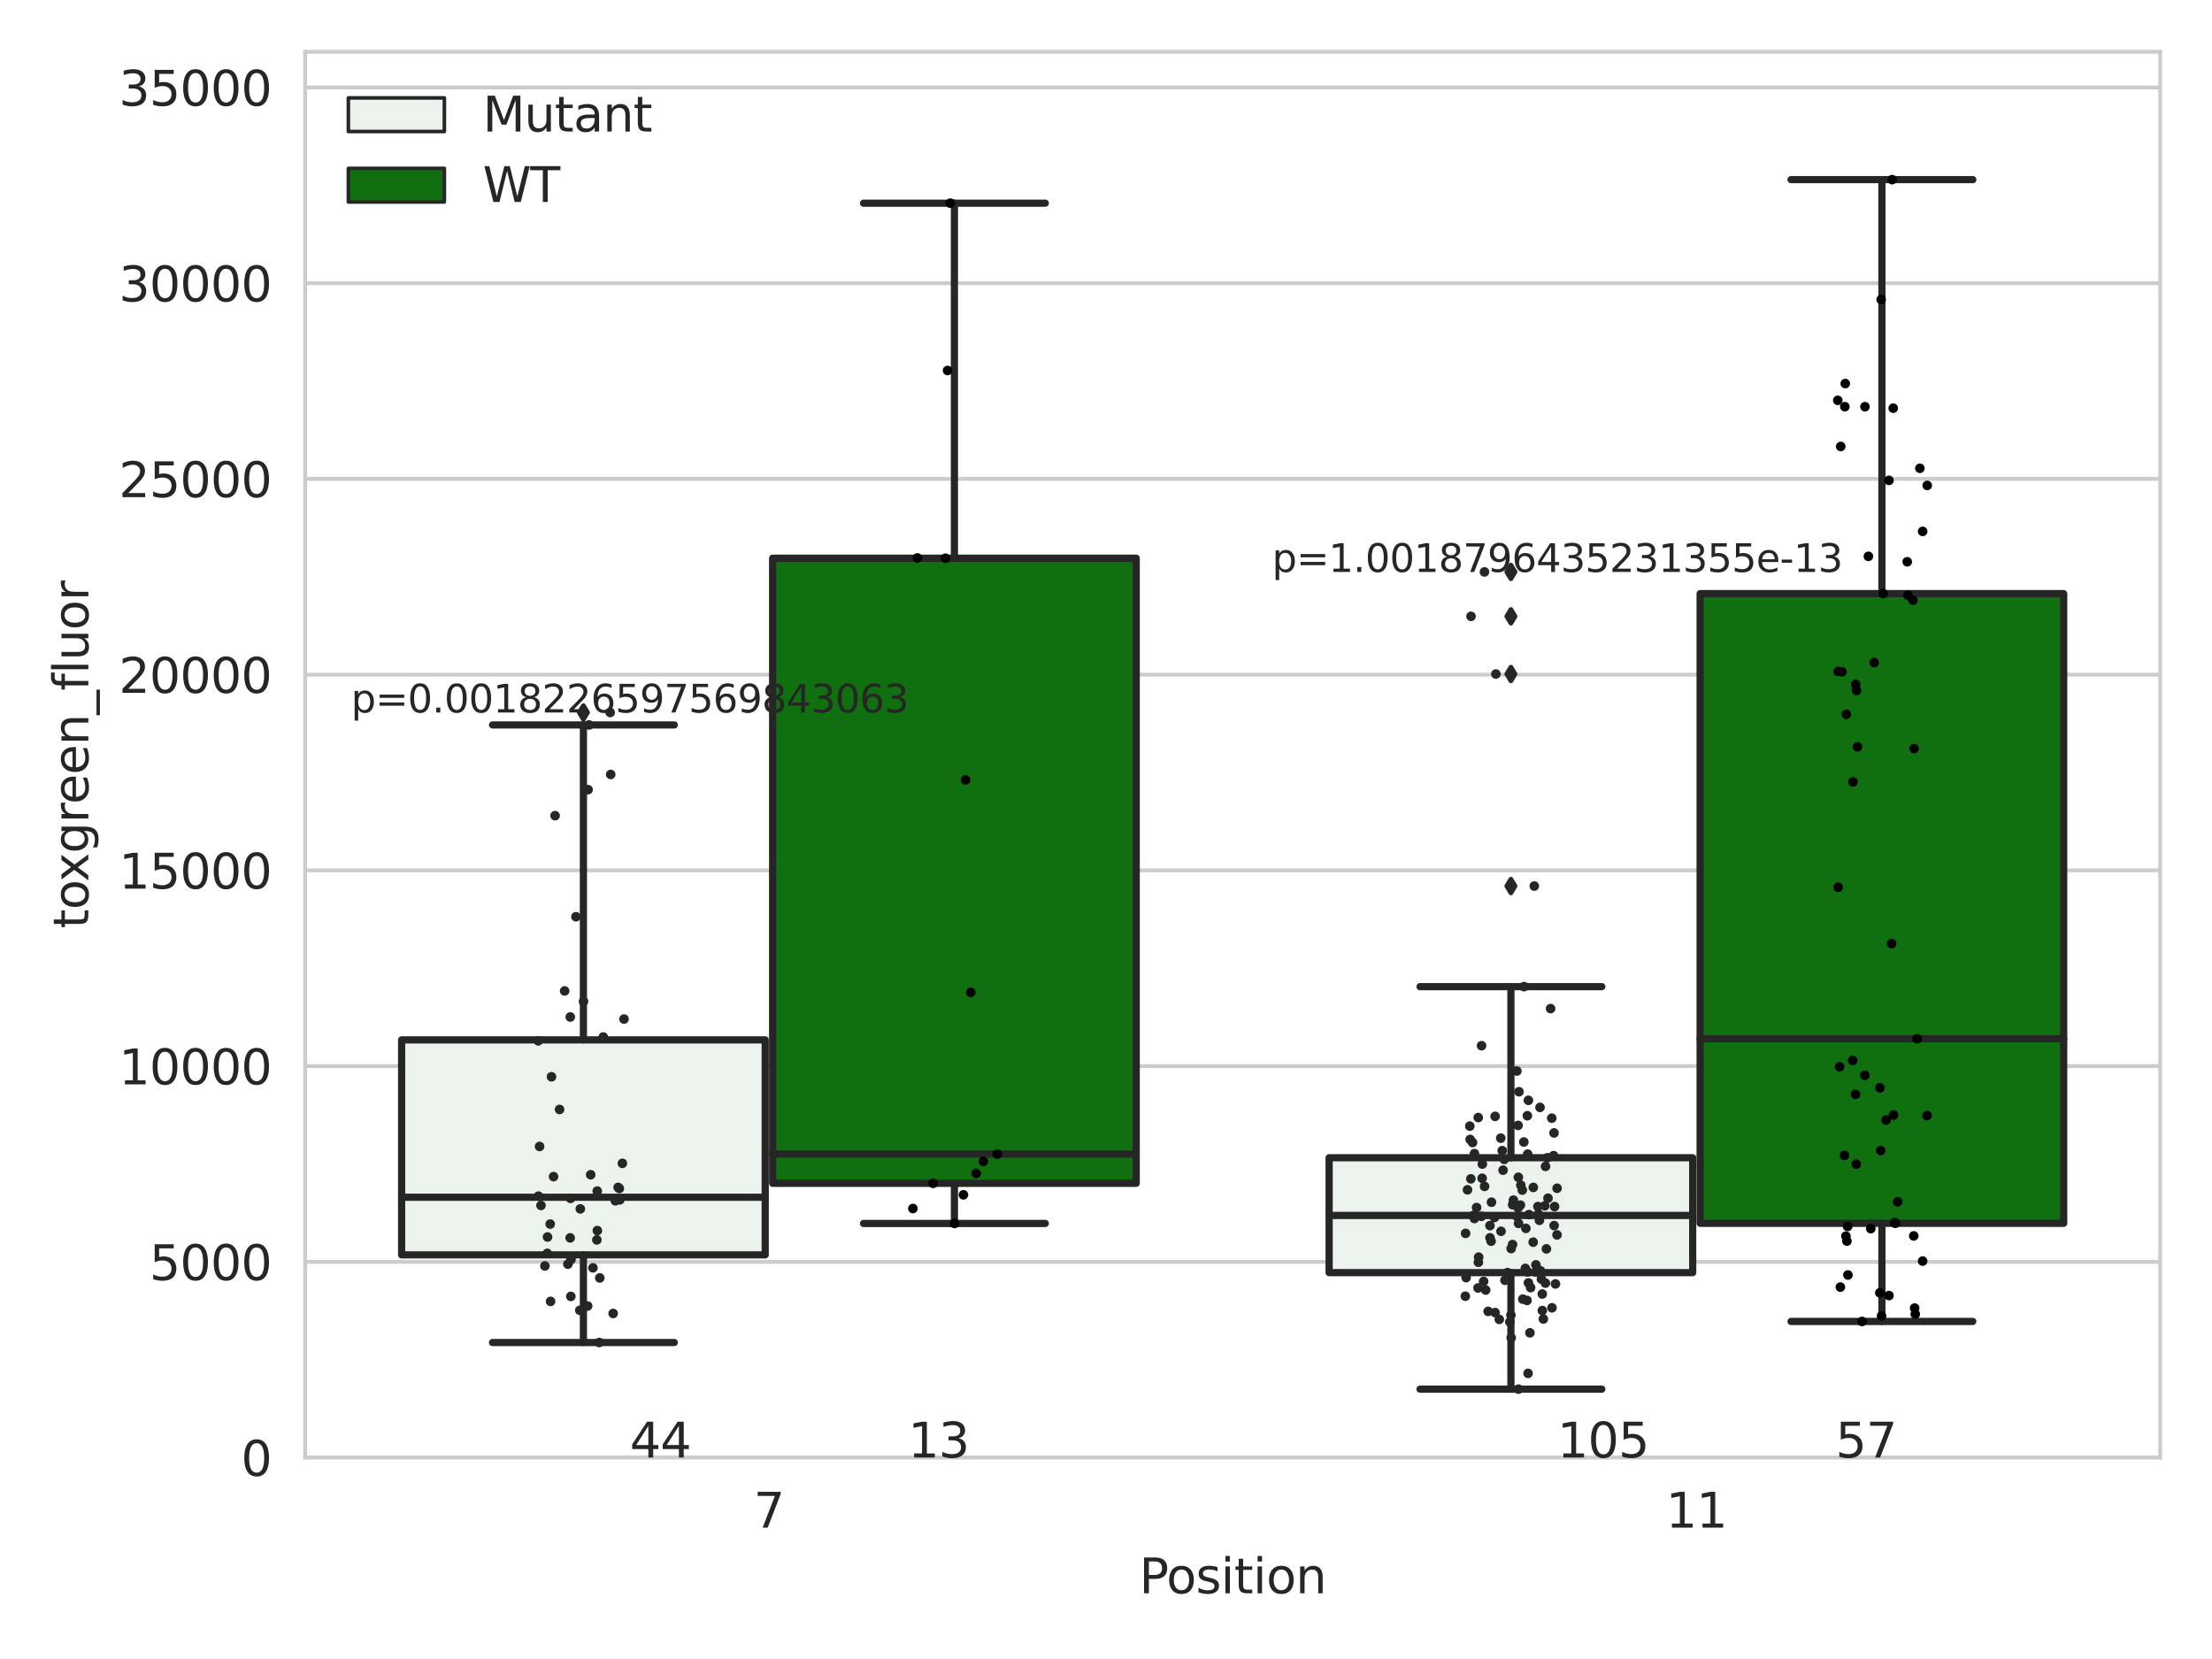 <?xml version="1.0" encoding="utf-8" standalone="no"?>
<!DOCTYPE svg PUBLIC "-//W3C//DTD SVG 1.1//EN"
  "http://www.w3.org/Graphics/SVG/1.1/DTD/svg11.dtd">
<svg xmlns:xlink="http://www.w3.org/1999/xlink" width="460.8pt" height="345.6pt" viewBox="0 0 460.8 345.6" xmlns="http://www.w3.org/2000/svg" version="1.1">
 <defs>
  <style type="text/css">*{stroke-linejoin: round; stroke-linecap: butt}</style>
 </defs>
 <g id="figure_1">
  <g id="patch_1">
   <path d="M 0 345.6 
L 460.8 345.6 
L 460.8 0 
L 0 0 
z
" style="fill: #ffffff"/>
  </g>
  <g id="axes_1">
   <g id="patch_2">
    <path d="M 63.571 303.64 
L 450 303.64 
L 450 10.8 
L 63.571 10.8 
z
" style="fill: #ffffff"/>
   </g>
   <g id="matplotlib.axis_1">
    <g id="xtick_1">
     <g id="text_1">
      <!-- 7 -->
      <g style="fill: #262626" transform="translate(156.997 318.238)scale(0.1 -0.1)">
       <defs>
        <path id="DejaVuSans-37" d="M 525 4666 
L 3525 4666 
L 3525 4397 
L 1831 0 
L 1172 0 
L 2766 4134 
L 525 4134 
L 525 4666 
z
" transform="scale(0.016)"/>
       </defs>
       <use xlink:href="#DejaVuSans-37"/>
      </g>
     </g>
    </g>
    <g id="xtick_2">
     <g id="text_2">
      <!-- 11 -->
      <g style="fill: #262626" transform="translate(347.03 318.238)scale(0.1 -0.1)">
       <defs>
        <path id="DejaVuSans-31" d="M 794 531 
L 1825 531 
L 1825 4091 
L 703 3866 
L 703 4441 
L 1819 4666 
L 2450 4666 
L 2450 531 
L 3481 531 
L 3481 0 
L 794 0 
L 794 531 
z
" transform="scale(0.016)"/>
       </defs>
       <use xlink:href="#DejaVuSans-31"/>
       <use xlink:href="#DejaVuSans-31" x="63.623"/>
      </g>
     </g>
    </g>
    <g id="text_3">
     <!-- Position -->
     <g style="fill: #262626" transform="translate(237.322 331.917)scale(0.1 -0.1)">
      <defs>
       <path id="DejaVuSans-50" d="M 1259 4147 
L 1259 2394 
L 2053 2394 
Q 2494 2394 2734 2622 
Q 2975 2850 2975 3272 
Q 2975 3691 2734 3919 
Q 2494 4147 2053 4147 
L 1259 4147 
z
M 628 4666 
L 2053 4666 
Q 2838 4666 3239 4311 
Q 3641 3956 3641 3272 
Q 3641 2581 3239 2228 
Q 2838 1875 2053 1875 
L 1259 1875 
L 1259 0 
L 628 0 
L 628 4666 
z
" transform="scale(0.016)"/>
       <path id="DejaVuSans-6f" d="M 1959 3097 
Q 1497 3097 1228 2736 
Q 959 2375 959 1747 
Q 959 1119 1226 758 
Q 1494 397 1959 397 
Q 2419 397 2687 759 
Q 2956 1122 2956 1747 
Q 2956 2369 2687 2733 
Q 2419 3097 1959 3097 
z
M 1959 3584 
Q 2709 3584 3137 3096 
Q 3566 2609 3566 1747 
Q 3566 888 3137 398 
Q 2709 -91 1959 -91 
Q 1206 -91 779 398 
Q 353 888 353 1747 
Q 353 2609 779 3096 
Q 1206 3584 1959 3584 
z
" transform="scale(0.016)"/>
       <path id="DejaVuSans-73" d="M 2834 3397 
L 2834 2853 
Q 2591 2978 2328 3040 
Q 2066 3103 1784 3103 
Q 1356 3103 1142 2972 
Q 928 2841 928 2578 
Q 928 2378 1081 2264 
Q 1234 2150 1697 2047 
L 1894 2003 
Q 2506 1872 2764 1633 
Q 3022 1394 3022 966 
Q 3022 478 2636 193 
Q 2250 -91 1575 -91 
Q 1294 -91 989 -36 
Q 684 19 347 128 
L 347 722 
Q 666 556 975 473 
Q 1284 391 1588 391 
Q 1994 391 2212 530 
Q 2431 669 2431 922 
Q 2431 1156 2273 1281 
Q 2116 1406 1581 1522 
L 1381 1569 
Q 847 1681 609 1914 
Q 372 2147 372 2553 
Q 372 3047 722 3315 
Q 1072 3584 1716 3584 
Q 2034 3584 2315 3537 
Q 2597 3491 2834 3397 
z
" transform="scale(0.016)"/>
       <path id="DejaVuSans-69" d="M 603 3500 
L 1178 3500 
L 1178 0 
L 603 0 
L 603 3500 
z
M 603 4863 
L 1178 4863 
L 1178 4134 
L 603 4134 
L 603 4863 
z
" transform="scale(0.016)"/>
       <path id="DejaVuSans-74" d="M 1172 4494 
L 1172 3500 
L 2356 3500 
L 2356 3053 
L 1172 3053 
L 1172 1153 
Q 1172 725 1289 603 
Q 1406 481 1766 481 
L 2356 481 
L 2356 0 
L 1766 0 
Q 1100 0 847 248 
Q 594 497 594 1153 
L 594 3053 
L 172 3053 
L 172 3500 
L 594 3500 
L 594 4494 
L 1172 4494 
z
" transform="scale(0.016)"/>
       <path id="DejaVuSans-6e" d="M 3513 2113 
L 3513 0 
L 2938 0 
L 2938 2094 
Q 2938 2591 2744 2837 
Q 2550 3084 2163 3084 
Q 1697 3084 1428 2787 
Q 1159 2491 1159 1978 
L 1159 0 
L 581 0 
L 581 3500 
L 1159 3500 
L 1159 2956 
Q 1366 3272 1645 3428 
Q 1925 3584 2291 3584 
Q 2894 3584 3203 3211 
Q 3513 2838 3513 2113 
z
" transform="scale(0.016)"/>
      </defs>
      <use xlink:href="#DejaVuSans-50"/>
      <use xlink:href="#DejaVuSans-6f" x="56.678"/>
      <use xlink:href="#DejaVuSans-73" x="117.859"/>
      <use xlink:href="#DejaVuSans-69" x="169.959"/>
      <use xlink:href="#DejaVuSans-74" x="197.742"/>
      <use xlink:href="#DejaVuSans-69" x="236.951"/>
      <use xlink:href="#DejaVuSans-6f" x="264.734"/>
      <use xlink:href="#DejaVuSans-6e" x="325.916"/>
     </g>
    </g>
   </g>
   <g id="matplotlib.axis_2">
    <g id="ytick_1">
     <g id="line2d_1">
      <path d="M 63.571 303.64 
L 450 303.64 
" clip-path="url(#pd7f38bf90e)" style="fill: none; stroke: #cccccc; stroke-width: 0.8; stroke-linecap: round"/>
     </g>
     <g id="text_4">
      <!-- 0 -->
      <g style="fill: #262626" transform="translate(50.209 307.439)scale(0.1 -0.1)">
       <defs>
        <path id="DejaVuSans-30" d="M 2034 4250 
Q 1547 4250 1301 3770 
Q 1056 3291 1056 2328 
Q 1056 1369 1301 889 
Q 1547 409 2034 409 
Q 2525 409 2770 889 
Q 3016 1369 3016 2328 
Q 3016 3291 2770 3770 
Q 2525 4250 2034 4250 
z
M 2034 4750 
Q 2819 4750 3233 4129 
Q 3647 3509 3647 2328 
Q 3647 1150 3233 529 
Q 2819 -91 2034 -91 
Q 1250 -91 836 529 
Q 422 1150 422 2328 
Q 422 3509 836 4129 
Q 1250 4750 2034 4750 
z
" transform="scale(0.016)"/>
       </defs>
       <use xlink:href="#DejaVuSans-30"/>
      </g>
     </g>
    </g>
    <g id="ytick_2">
     <g id="line2d_2">
      <path d="M 63.571 262.865 
L 450 262.865 
" clip-path="url(#pd7f38bf90e)" style="fill: none; stroke: #cccccc; stroke-width: 0.8; stroke-linecap: round"/>
     </g>
     <g id="text_5">
      <!-- 5000 -->
      <g style="fill: #262626" transform="translate(31.121 266.664)scale(0.1 -0.1)">
       <defs>
        <path id="DejaVuSans-35" d="M 691 4666 
L 3169 4666 
L 3169 4134 
L 1269 4134 
L 1269 2991 
Q 1406 3038 1543 3061 
Q 1681 3084 1819 3084 
Q 2600 3084 3056 2656 
Q 3513 2228 3513 1497 
Q 3513 744 3044 326 
Q 2575 -91 1722 -91 
Q 1428 -91 1123 -41 
Q 819 9 494 109 
L 494 744 
Q 775 591 1075 516 
Q 1375 441 1709 441 
Q 2250 441 2565 725 
Q 2881 1009 2881 1497 
Q 2881 1984 2565 2268 
Q 2250 2553 1709 2553 
Q 1456 2553 1204 2497 
Q 953 2441 691 2322 
L 691 4666 
z
" transform="scale(0.016)"/>
       </defs>
       <use xlink:href="#DejaVuSans-35"/>
       <use xlink:href="#DejaVuSans-30" x="63.623"/>
       <use xlink:href="#DejaVuSans-30" x="127.246"/>
       <use xlink:href="#DejaVuSans-30" x="190.869"/>
      </g>
     </g>
    </g>
    <g id="ytick_3">
     <g id="line2d_3">
      <path d="M 63.571 222.09 
L 450 222.09 
" clip-path="url(#pd7f38bf90e)" style="fill: none; stroke: #cccccc; stroke-width: 0.8; stroke-linecap: round"/>
     </g>
     <g id="text_6">
      <!-- 10000 -->
      <g style="fill: #262626" transform="translate(24.759 225.889)scale(0.1 -0.1)">
       <use xlink:href="#DejaVuSans-31"/>
       <use xlink:href="#DejaVuSans-30" x="63.623"/>
       <use xlink:href="#DejaVuSans-30" x="127.246"/>
       <use xlink:href="#DejaVuSans-30" x="190.869"/>
       <use xlink:href="#DejaVuSans-30" x="254.492"/>
      </g>
     </g>
    </g>
    <g id="ytick_4">
     <g id="line2d_4">
      <path d="M 63.571 181.315 
L 450 181.315 
" clip-path="url(#pd7f38bf90e)" style="fill: none; stroke: #cccccc; stroke-width: 0.8; stroke-linecap: round"/>
     </g>
     <g id="text_7">
      <!-- 15000 -->
      <g style="fill: #262626" transform="translate(24.759 185.114)scale(0.1 -0.1)">
       <use xlink:href="#DejaVuSans-31"/>
       <use xlink:href="#DejaVuSans-35" x="63.623"/>
       <use xlink:href="#DejaVuSans-30" x="127.246"/>
       <use xlink:href="#DejaVuSans-30" x="190.869"/>
       <use xlink:href="#DejaVuSans-30" x="254.492"/>
      </g>
     </g>
    </g>
    <g id="ytick_5">
     <g id="line2d_5">
      <path d="M 63.571 140.539 
L 450 140.539 
" clip-path="url(#pd7f38bf90e)" style="fill: none; stroke: #cccccc; stroke-width: 0.8; stroke-linecap: round"/>
     </g>
     <g id="text_8">
      <!-- 20000 -->
      <g style="fill: #262626" transform="translate(24.759 144.339)scale(0.1 -0.1)">
       <defs>
        <path id="DejaVuSans-32" d="M 1228 531 
L 3431 531 
L 3431 0 
L 469 0 
L 469 531 
Q 828 903 1448 1529 
Q 2069 2156 2228 2338 
Q 2531 2678 2651 2914 
Q 2772 3150 2772 3378 
Q 2772 3750 2511 3984 
Q 2250 4219 1831 4219 
Q 1534 4219 1204 4116 
Q 875 4013 500 3803 
L 500 4441 
Q 881 4594 1212 4672 
Q 1544 4750 1819 4750 
Q 2544 4750 2975 4387 
Q 3406 4025 3406 3419 
Q 3406 3131 3298 2873 
Q 3191 2616 2906 2266 
Q 2828 2175 2409 1742 
Q 1991 1309 1228 531 
z
" transform="scale(0.016)"/>
       </defs>
       <use xlink:href="#DejaVuSans-32"/>
       <use xlink:href="#DejaVuSans-30" x="63.623"/>
       <use xlink:href="#DejaVuSans-30" x="127.246"/>
       <use xlink:href="#DejaVuSans-30" x="190.869"/>
       <use xlink:href="#DejaVuSans-30" x="254.492"/>
      </g>
     </g>
    </g>
    <g id="ytick_6">
     <g id="line2d_6">
      <path d="M 63.571 99.764 
L 450 99.764 
" clip-path="url(#pd7f38bf90e)" style="fill: none; stroke: #cccccc; stroke-width: 0.8; stroke-linecap: round"/>
     </g>
     <g id="text_9">
      <!-- 25000 -->
      <g style="fill: #262626" transform="translate(24.759 103.564)scale(0.1 -0.1)">
       <use xlink:href="#DejaVuSans-32"/>
       <use xlink:href="#DejaVuSans-35" x="63.623"/>
       <use xlink:href="#DejaVuSans-30" x="127.246"/>
       <use xlink:href="#DejaVuSans-30" x="190.869"/>
       <use xlink:href="#DejaVuSans-30" x="254.492"/>
      </g>
     </g>
    </g>
    <g id="ytick_7">
     <g id="line2d_7">
      <path d="M 63.571 58.989 
L 450 58.989 
" clip-path="url(#pd7f38bf90e)" style="fill: none; stroke: #cccccc; stroke-width: 0.8; stroke-linecap: round"/>
     </g>
     <g id="text_10">
      <!-- 30000 -->
      <g style="fill: #262626" transform="translate(24.759 62.788)scale(0.1 -0.1)">
       <defs>
        <path id="DejaVuSans-33" d="M 2597 2516 
Q 3050 2419 3304 2112 
Q 3559 1806 3559 1356 
Q 3559 666 3084 287 
Q 2609 -91 1734 -91 
Q 1441 -91 1130 -33 
Q 819 25 488 141 
L 488 750 
Q 750 597 1062 519 
Q 1375 441 1716 441 
Q 2309 441 2620 675 
Q 2931 909 2931 1356 
Q 2931 1769 2642 2001 
Q 2353 2234 1838 2234 
L 1294 2234 
L 1294 2753 
L 1863 2753 
Q 2328 2753 2575 2939 
Q 2822 3125 2822 3475 
Q 2822 3834 2567 4026 
Q 2313 4219 1838 4219 
Q 1578 4219 1281 4162 
Q 984 4106 628 3988 
L 628 4550 
Q 988 4650 1302 4700 
Q 1616 4750 1894 4750 
Q 2613 4750 3031 4423 
Q 3450 4097 3450 3541 
Q 3450 3153 3228 2886 
Q 3006 2619 2597 2516 
z
" transform="scale(0.016)"/>
       </defs>
       <use xlink:href="#DejaVuSans-33"/>
       <use xlink:href="#DejaVuSans-30" x="63.623"/>
       <use xlink:href="#DejaVuSans-30" x="127.246"/>
       <use xlink:href="#DejaVuSans-30" x="190.869"/>
       <use xlink:href="#DejaVuSans-30" x="254.492"/>
      </g>
     </g>
    </g>
    <g id="ytick_8">
     <g id="line2d_8">
      <path d="M 63.571 18.214 
L 450 18.214 
" clip-path="url(#pd7f38bf90e)" style="fill: none; stroke: #cccccc; stroke-width: 0.8; stroke-linecap: round"/>
     </g>
     <g id="text_11">
      <!-- 35000 -->
      <g style="fill: #262626" transform="translate(24.759 22.013)scale(0.1 -0.1)">
       <use xlink:href="#DejaVuSans-33"/>
       <use xlink:href="#DejaVuSans-35" x="63.623"/>
       <use xlink:href="#DejaVuSans-30" x="127.246"/>
       <use xlink:href="#DejaVuSans-30" x="190.869"/>
       <use xlink:href="#DejaVuSans-30" x="254.492"/>
      </g>
     </g>
    </g>
    <g id="text_12">
     <!-- toxgreen_fluor -->
     <g style="fill: #262626" transform="translate(18.401 193.415)rotate(-90)scale(0.1 -0.1)">
      <defs>
       <path id="DejaVuSans-78" d="M 3513 3500 
L 2247 1797 
L 3578 0 
L 2900 0 
L 1881 1375 
L 863 0 
L 184 0 
L 1544 1831 
L 300 3500 
L 978 3500 
L 1906 2253 
L 2834 3500 
L 3513 3500 
z
" transform="scale(0.016)"/>
       <path id="DejaVuSans-67" d="M 2906 1791 
Q 2906 2416 2648 2759 
Q 2391 3103 1925 3103 
Q 1463 3103 1205 2759 
Q 947 2416 947 1791 
Q 947 1169 1205 825 
Q 1463 481 1925 481 
Q 2391 481 2648 825 
Q 2906 1169 2906 1791 
z
M 3481 434 
Q 3481 -459 3084 -895 
Q 2688 -1331 1869 -1331 
Q 1566 -1331 1297 -1286 
Q 1028 -1241 775 -1147 
L 775 -588 
Q 1028 -725 1275 -790 
Q 1522 -856 1778 -856 
Q 2344 -856 2625 -561 
Q 2906 -266 2906 331 
L 2906 616 
Q 2728 306 2450 153 
Q 2172 0 1784 0 
Q 1141 0 747 490 
Q 353 981 353 1791 
Q 353 2603 747 3093 
Q 1141 3584 1784 3584 
Q 2172 3584 2450 3431 
Q 2728 3278 2906 2969 
L 2906 3500 
L 3481 3500 
L 3481 434 
z
" transform="scale(0.016)"/>
       <path id="DejaVuSans-72" d="M 2631 2963 
Q 2534 3019 2420 3045 
Q 2306 3072 2169 3072 
Q 1681 3072 1420 2755 
Q 1159 2438 1159 1844 
L 1159 0 
L 581 0 
L 581 3500 
L 1159 3500 
L 1159 2956 
Q 1341 3275 1631 3429 
Q 1922 3584 2338 3584 
Q 2397 3584 2469 3576 
Q 2541 3569 2628 3553 
L 2631 2963 
z
" transform="scale(0.016)"/>
       <path id="DejaVuSans-65" d="M 3597 1894 
L 3597 1613 
L 953 1613 
Q 991 1019 1311 708 
Q 1631 397 2203 397 
Q 2534 397 2845 478 
Q 3156 559 3463 722 
L 3463 178 
Q 3153 47 2828 -22 
Q 2503 -91 2169 -91 
Q 1331 -91 842 396 
Q 353 884 353 1716 
Q 353 2575 817 3079 
Q 1281 3584 2069 3584 
Q 2775 3584 3186 3129 
Q 3597 2675 3597 1894 
z
M 3022 2063 
Q 3016 2534 2758 2815 
Q 2500 3097 2075 3097 
Q 1594 3097 1305 2825 
Q 1016 2553 972 2059 
L 3022 2063 
z
" transform="scale(0.016)"/>
       <path id="DejaVuSans-5f" d="M 3263 -1063 
L 3263 -1509 
L -63 -1509 
L -63 -1063 
L 3263 -1063 
z
" transform="scale(0.016)"/>
       <path id="DejaVuSans-66" d="M 2375 4863 
L 2375 4384 
L 1825 4384 
Q 1516 4384 1395 4259 
Q 1275 4134 1275 3809 
L 1275 3500 
L 2222 3500 
L 2222 3053 
L 1275 3053 
L 1275 0 
L 697 0 
L 697 3053 
L 147 3053 
L 147 3500 
L 697 3500 
L 697 3744 
Q 697 4328 969 4595 
Q 1241 4863 1831 4863 
L 2375 4863 
z
" transform="scale(0.016)"/>
       <path id="DejaVuSans-6c" d="M 603 4863 
L 1178 4863 
L 1178 0 
L 603 0 
L 603 4863 
z
" transform="scale(0.016)"/>
       <path id="DejaVuSans-75" d="M 544 1381 
L 544 3500 
L 1119 3500 
L 1119 1403 
Q 1119 906 1312 657 
Q 1506 409 1894 409 
Q 2359 409 2629 706 
Q 2900 1003 2900 1516 
L 2900 3500 
L 3475 3500 
L 3475 0 
L 2900 0 
L 2900 538 
Q 2691 219 2414 64 
Q 2138 -91 1772 -91 
Q 1169 -91 856 284 
Q 544 659 544 1381 
z
M 1991 3584 
L 1991 3584 
z
" transform="scale(0.016)"/>
      </defs>
      <use xlink:href="#DejaVuSans-74"/>
      <use xlink:href="#DejaVuSans-6f" x="39.209"/>
      <use xlink:href="#DejaVuSans-78" x="97.266"/>
      <use xlink:href="#DejaVuSans-67" x="156.445"/>
      <use xlink:href="#DejaVuSans-72" x="219.922"/>
      <use xlink:href="#DejaVuSans-65" x="258.785"/>
      <use xlink:href="#DejaVuSans-65" x="320.309"/>
      <use xlink:href="#DejaVuSans-6e" x="381.832"/>
      <use xlink:href="#DejaVuSans-5f" x="445.211"/>
      <use xlink:href="#DejaVuSans-66" x="495.211"/>
      <use xlink:href="#DejaVuSans-6c" x="530.416"/>
      <use xlink:href="#DejaVuSans-75" x="558.199"/>
      <use xlink:href="#DejaVuSans-6f" x="621.578"/>
      <use xlink:href="#DejaVuSans-72" x="682.76"/>
     </g>
    </g>
   </g>
   <g id="patch_3">
    <path d="M 83.666 261.416 
L 159.406 261.416 
L 159.406 216.622 
L 83.666 216.622 
L 83.666 261.416 
z
" clip-path="url(#pd7f38bf90e)" style="fill: #ecf2ec; stroke: #262626; stroke-width: 1.5; stroke-linejoin: miter"/>
   </g>
   <g id="patch_4">
    <path d="M 160.951 246.505 
L 236.691 246.505 
L 236.691 116.288 
L 160.951 116.288 
L 160.951 246.505 
z
" clip-path="url(#pd7f38bf90e)" style="fill: #107010; stroke: #262626; stroke-width: 1.5; stroke-linejoin: miter"/>
   </g>
   <g id="patch_5">
    <path d="M 276.88 265.108 
L 352.62 265.108 
L 352.62 241.177 
L 276.88 241.177 
L 276.88 265.108 
z
" clip-path="url(#pd7f38bf90e)" style="fill: #ecf2ec; stroke: #262626; stroke-width: 1.5; stroke-linejoin: miter"/>
   </g>
   <g id="patch_6">
    <path d="M 354.166 254.837 
L 429.906 254.837 
L 429.906 123.66 
L 354.166 123.66 
L 354.166 254.837 
z
" clip-path="url(#pd7f38bf90e)" style="fill: #107010; stroke: #262626; stroke-width: 1.5; stroke-linejoin: miter"/>
   </g>
   <g id="patch_7">
    <path d="M 160.178 303.64 
L 160.178 303.64 
L 160.178 303.64 
L 160.178 303.64 
z
" clip-path="url(#pd7f38bf90e)" style="fill: #ecf2ec; stroke: #262626; stroke-width: 0.75; stroke-linejoin: miter"/>
   </g>
   <g id="patch_8">
    <path d="M 160.178 303.64 
L 160.178 303.64 
L 160.178 303.64 
L 160.178 303.64 
z
" clip-path="url(#pd7f38bf90e)" style="fill: #107010; stroke: #262626; stroke-width: 0.75; stroke-linejoin: miter"/>
   </g>
   <g id="PathCollection_1"/>
   <g id="PathCollection_2"/>
   <g id="line2d_9">
    <path d="M 121.536 261.416 
L 121.536 279.671 
" clip-path="url(#pd7f38bf90e)" style="fill: none; stroke: #262626; stroke-width: 1.5; stroke-linecap: round"/>
   </g>
   <g id="line2d_10">
    <path d="M 121.536 216.622 
L 121.536 151.016 
" clip-path="url(#pd7f38bf90e)" style="fill: none; stroke: #262626; stroke-width: 1.5; stroke-linecap: round"/>
   </g>
   <g id="line2d_11">
    <path d="M 102.601 279.671 
L 140.471 279.671 
" clip-path="url(#pd7f38bf90e)" style="fill: none; stroke: #262626; stroke-width: 1.5; stroke-linecap: round"/>
   </g>
   <g id="line2d_12">
    <path d="M 102.601 151.016 
L 140.471 151.016 
" clip-path="url(#pd7f38bf90e)" style="fill: none; stroke: #262626; stroke-width: 1.5; stroke-linecap: round"/>
   </g>
   <g id="line2d_13">
    <defs>
     <path id="m0aa9601f76" d="M -0 1.414 
L 0.849 0 
L 0 -1.414 
L -0.849 -0 
z
" style="stroke: #262626; stroke-linejoin: miter"/>
    </defs>
    <g clip-path="url(#pd7f38bf90e)">
     <use xlink:href="#m0aa9601f76" x="121.536" y="148.423" style="fill: #262626; stroke: #262626; stroke-linejoin: miter"/>
    </g>
   </g>
   <g id="line2d_14">
    <path d="M 198.821 246.505 
L 198.821 254.871 
" clip-path="url(#pd7f38bf90e)" style="fill: none; stroke: #262626; stroke-width: 1.5; stroke-linecap: round"/>
   </g>
   <g id="line2d_15">
    <path d="M 198.821 116.288 
L 198.821 42.329 
" clip-path="url(#pd7f38bf90e)" style="fill: none; stroke: #262626; stroke-width: 1.5; stroke-linecap: round"/>
   </g>
   <g id="line2d_16">
    <path d="M 179.886 254.871 
L 217.756 254.871 
" clip-path="url(#pd7f38bf90e)" style="fill: none; stroke: #262626; stroke-width: 1.5; stroke-linecap: round"/>
   </g>
   <g id="line2d_17">
    <path d="M 179.886 42.329 
L 217.756 42.329 
" clip-path="url(#pd7f38bf90e)" style="fill: none; stroke: #262626; stroke-width: 1.5; stroke-linecap: round"/>
   </g>
   <g id="line2d_18"/>
   <g id="line2d_19">
    <path d="M 314.75 265.108 
L 314.75 289.383 
" clip-path="url(#pd7f38bf90e)" style="fill: none; stroke: #262626; stroke-width: 1.5; stroke-linecap: round"/>
   </g>
   <g id="line2d_20">
    <path d="M 314.75 241.177 
L 314.75 205.536 
" clip-path="url(#pd7f38bf90e)" style="fill: none; stroke: #262626; stroke-width: 1.5; stroke-linecap: round"/>
   </g>
   <g id="line2d_21">
    <path d="M 295.815 289.383 
L 333.685 289.383 
" clip-path="url(#pd7f38bf90e)" style="fill: none; stroke: #262626; stroke-width: 1.5; stroke-linecap: round"/>
   </g>
   <g id="line2d_22">
    <path d="M 295.815 205.536 
L 333.685 205.536 
" clip-path="url(#pd7f38bf90e)" style="fill: none; stroke: #262626; stroke-width: 1.5; stroke-linecap: round"/>
   </g>
   <g id="line2d_23">
    <g clip-path="url(#pd7f38bf90e)">
     <use xlink:href="#m0aa9601f76" x="314.75" y="119.142" style="fill: #262626; stroke: #262626; stroke-linejoin: miter"/>
     <use xlink:href="#m0aa9601f76" x="314.75" y="140.414" style="fill: #262626; stroke: #262626; stroke-linejoin: miter"/>
     <use xlink:href="#m0aa9601f76" x="314.75" y="128.394" style="fill: #262626; stroke: #262626; stroke-linejoin: miter"/>
     <use xlink:href="#m0aa9601f76" x="314.75" y="184.581" style="fill: #262626; stroke: #262626; stroke-linejoin: miter"/>
    </g>
   </g>
   <g id="line2d_24">
    <path d="M 392.036 254.837 
L 392.036 275.282 
" clip-path="url(#pd7f38bf90e)" style="fill: none; stroke: #262626; stroke-width: 1.5; stroke-linecap: round"/>
   </g>
   <g id="line2d_25">
    <path d="M 392.036 123.66 
L 392.036 37.422 
" clip-path="url(#pd7f38bf90e)" style="fill: none; stroke: #262626; stroke-width: 1.5; stroke-linecap: round"/>
   </g>
   <g id="line2d_26">
    <path d="M 373.101 275.282 
L 410.971 275.282 
" clip-path="url(#pd7f38bf90e)" style="fill: none; stroke: #262626; stroke-width: 1.5; stroke-linecap: round"/>
   </g>
   <g id="line2d_27">
    <path d="M 373.101 37.422 
L 410.971 37.422 
" clip-path="url(#pd7f38bf90e)" style="fill: none; stroke: #262626; stroke-width: 1.5; stroke-linecap: round"/>
   </g>
   <g id="line2d_28"/>
   <g id="line2d_29">
    <path d="M 83.666 249.414 
L 159.406 249.414 
" clip-path="url(#pd7f38bf90e)" style="fill: none; stroke: #262626; stroke-width: 1.5; stroke-linecap: round"/>
   </g>
   <g id="line2d_30">
    <path d="M 160.951 240.411 
L 236.691 240.411 
" clip-path="url(#pd7f38bf90e)" style="fill: none; stroke: #262626; stroke-width: 1.5; stroke-linecap: round"/>
   </g>
   <g id="line2d_31">
    <path d="M 276.88 253.2 
L 352.62 253.2 
" clip-path="url(#pd7f38bf90e)" style="fill: none; stroke: #262626; stroke-width: 1.5; stroke-linecap: round"/>
   </g>
   <g id="line2d_32">
    <path d="M 354.166 216.391 
L 429.906 216.391 
" clip-path="url(#pd7f38bf90e)" style="fill: none; stroke: #262626; stroke-width: 1.5; stroke-linecap: round"/>
   </g>
   <g id="patch_9">
    <path d="M 63.571 303.64 
L 63.571 10.8 
" style="fill: none; stroke: #cccccc; stroke-width: 0.8; stroke-linejoin: miter; stroke-linecap: square"/>
   </g>
   <g id="patch_10">
    <path d="M 450 303.64 
L 450 10.8 
" style="fill: none; stroke: #cccccc; stroke-width: 0.8; stroke-linejoin: miter; stroke-linecap: square"/>
   </g>
   <g id="patch_11">
    <path d="M 63.571 303.64 
L 450 303.64 
" style="fill: none; stroke: #cccccc; stroke-width: 0.8; stroke-linejoin: miter; stroke-linecap: square"/>
   </g>
   <g id="patch_12">
    <path d="M 63.571 10.8 
L 450 10.8 
" style="fill: none; stroke: #cccccc; stroke-width: 0.8; stroke-linejoin: miter; stroke-linecap: square"/>
   </g>
   <g id="PathCollection_3">
    <defs>
     <path id="C0_0_15fbd04fd8" d="M 0 1 
C 0.265 1 0.52 0.895 0.707 0.707 
C 0.895 0.52 1 0.265 1 -0 
C 1 -0.265 0.895 -0.52 0.707 -0.707 
C 0.52 -0.895 0.265 -1 0 -1 
C -0.265 -1 -0.52 -0.895 -0.707 -0.707 
C -0.895 -0.52 -1 -0.265 -1 0 
C -1 0.265 -0.895 0.52 -0.707 0.707 
C -0.52 0.895 -0.265 1 0 1 
z
"/>
    </defs>
    <g clip-path="url(#pd7f38bf90e)">
     <use xlink:href="#C0_0_15fbd04fd8" x="129.99" y="212.288" style="fill: #262626"/>
    </g>
    <g clip-path="url(#pd7f38bf90e)">
     <use xlink:href="#C0_0_15fbd04fd8" x="112.699" y="251.115" style="fill: #262626"/>
    </g>
    <g clip-path="url(#pd7f38bf90e)">
     <use xlink:href="#C0_0_15fbd04fd8" x="118.801" y="211.858" style="fill: #262626"/>
    </g>
    <g clip-path="url(#pd7f38bf90e)">
     <use xlink:href="#C0_0_15fbd04fd8" x="118.302" y="263.348" style="fill: #262626"/>
    </g>
    <g clip-path="url(#pd7f38bf90e)">
     <use xlink:href="#C0_0_15fbd04fd8" x="129.011" y="247.579" style="fill: #262626"/>
    </g>
    <g clip-path="url(#pd7f38bf90e)">
     <use xlink:href="#C0_0_15fbd04fd8" x="112.402" y="238.831" style="fill: #262626"/>
    </g>
    <g clip-path="url(#pd7f38bf90e)">
     <use xlink:href="#C0_0_15fbd04fd8" x="124.84" y="279.671" style="fill: #262626"/>
    </g>
    <g clip-path="url(#pd7f38bf90e)">
     <use xlink:href="#C0_0_15fbd04fd8" x="118.847" y="249.649" style="fill: #262626"/>
    </g>
    <g clip-path="url(#pd7f38bf90e)">
     <use xlink:href="#C0_0_15fbd04fd8" x="116.565" y="231.119" style="fill: #262626"/>
    </g>
    <g clip-path="url(#pd7f38bf90e)">
     <use xlink:href="#C0_0_15fbd04fd8" x="128.77" y="247.358" style="fill: #262626"/>
    </g>
    <g clip-path="url(#pd7f38bf90e)">
     <use xlink:href="#C0_0_15fbd04fd8" x="124.415" y="248.123" style="fill: #262626"/>
    </g>
    <g clip-path="url(#pd7f38bf90e)">
     <use xlink:href="#C0_0_15fbd04fd8" x="115.317" y="245.109" style="fill: #262626"/>
    </g>
    <g clip-path="url(#pd7f38bf90e)">
     <use xlink:href="#C0_0_15fbd04fd8" x="127.221" y="161.337" style="fill: #262626"/>
    </g>
    <g clip-path="url(#pd7f38bf90e)">
     <use xlink:href="#C0_0_15fbd04fd8" x="127.109" y="148.423" style="fill: #262626"/>
    </g>
    <g clip-path="url(#pd7f38bf90e)">
     <use xlink:href="#C0_0_15fbd04fd8" x="112.167" y="249.179" style="fill: #262626"/>
    </g>
    <g clip-path="url(#pd7f38bf90e)">
     <use xlink:href="#C0_0_15fbd04fd8" x="121.561" y="208.613" style="fill: #262626"/>
    </g>
    <g clip-path="url(#pd7f38bf90e)">
     <use xlink:href="#C0_0_15fbd04fd8" x="129.657" y="242.35" style="fill: #262626"/>
    </g>
    <g clip-path="url(#pd7f38bf90e)">
     <use xlink:href="#C0_0_15fbd04fd8" x="114.061" y="257.693" style="fill: #262626"/>
    </g>
    <g clip-path="url(#pd7f38bf90e)">
     <use xlink:href="#C0_0_15fbd04fd8" x="124.946" y="266.217" style="fill: #262626"/>
    </g>
    <g clip-path="url(#pd7f38bf90e)">
     <use xlink:href="#C0_0_15fbd04fd8" x="114.695" y="271.105" style="fill: #262626"/>
    </g>
    <g clip-path="url(#pd7f38bf90e)">
     <use xlink:href="#C0_0_15fbd04fd8" x="118.777" y="257.872" style="fill: #262626"/>
    </g>
    <g clip-path="url(#pd7f38bf90e)">
     <use xlink:href="#C0_0_15fbd04fd8" x="117.627" y="206.434" style="fill: #262626"/>
    </g>
    <g clip-path="url(#pd7f38bf90e)">
     <use xlink:href="#C0_0_15fbd04fd8" x="124.44" y="256.358" style="fill: #262626"/>
    </g>
    <g clip-path="url(#pd7f38bf90e)">
     <use xlink:href="#C0_0_15fbd04fd8" x="115.638" y="169.918" style="fill: #262626"/>
    </g>
    <g clip-path="url(#pd7f38bf90e)">
     <use xlink:href="#C0_0_15fbd04fd8" x="114.008" y="261.095" style="fill: #262626"/>
    </g>
    <g clip-path="url(#pd7f38bf90e)">
     <use xlink:href="#C0_0_15fbd04fd8" x="123.522" y="264.115" style="fill: #262626"/>
    </g>
    <g clip-path="url(#pd7f38bf90e)">
     <use xlink:href="#C0_0_15fbd04fd8" x="129.112" y="249.961" style="fill: #262626"/>
    </g>
    <g clip-path="url(#pd7f38bf90e)">
     <use xlink:href="#C0_0_15fbd04fd8" x="122.419" y="272.071" style="fill: #262626"/>
    </g>
    <g clip-path="url(#pd7f38bf90e)">
     <use xlink:href="#C0_0_15fbd04fd8" x="113.515" y="263.718" style="fill: #262626"/>
    </g>
    <g clip-path="url(#pd7f38bf90e)">
     <use xlink:href="#C0_0_15fbd04fd8" x="125.672" y="216.022" style="fill: #262626"/>
    </g>
    <g clip-path="url(#pd7f38bf90e)">
     <use xlink:href="#C0_0_15fbd04fd8" x="123.053" y="244.721" style="fill: #262626"/>
    </g>
    <g clip-path="url(#pd7f38bf90e)">
     <use xlink:href="#C0_0_15fbd04fd8" x="120.891" y="251.836" style="fill: #262626"/>
    </g>
    <g clip-path="url(#pd7f38bf90e)">
     <use xlink:href="#C0_0_15fbd04fd8" x="120.79" y="272.958" style="fill: #262626"/>
    </g>
    <g clip-path="url(#pd7f38bf90e)">
     <use xlink:href="#C0_0_15fbd04fd8" x="127.731" y="273.623" style="fill: #262626"/>
    </g>
    <g clip-path="url(#pd7f38bf90e)">
     <use xlink:href="#C0_0_15fbd04fd8" x="118.918" y="270.068" style="fill: #262626"/>
    </g>
    <g clip-path="url(#pd7f38bf90e)">
     <use xlink:href="#C0_0_15fbd04fd8" x="114.616" y="254.997" style="fill: #262626"/>
    </g>
    <g clip-path="url(#pd7f38bf90e)">
     <use xlink:href="#C0_0_15fbd04fd8" x="124.336" y="258.292" style="fill: #262626"/>
    </g>
    <g clip-path="url(#pd7f38bf90e)">
     <use xlink:href="#C0_0_15fbd04fd8" x="118.957" y="262.381" style="fill: #262626"/>
    </g>
    <g clip-path="url(#pd7f38bf90e)">
     <use xlink:href="#C0_0_15fbd04fd8" x="112.126" y="216.822" style="fill: #262626"/>
    </g>
    <g clip-path="url(#pd7f38bf90e)">
     <use xlink:href="#C0_0_15fbd04fd8" x="114.888" y="224.313" style="fill: #262626"/>
    </g>
    <g clip-path="url(#pd7f38bf90e)">
     <use xlink:href="#C0_0_15fbd04fd8" x="119.977" y="190.973" style="fill: #262626"/>
    </g>
    <g clip-path="url(#pd7f38bf90e)">
     <use xlink:href="#C0_0_15fbd04fd8" x="122.719" y="151.016" style="fill: #262626"/>
    </g>
    <g clip-path="url(#pd7f38bf90e)">
     <use xlink:href="#C0_0_15fbd04fd8" x="128.19" y="250.15" style="fill: #262626"/>
    </g>
    <g clip-path="url(#pd7f38bf90e)">
     <use xlink:href="#C0_0_15fbd04fd8" x="122.503" y="164.5" style="fill: #262626"/>
    </g>
   </g>
   <g id="PathCollection_4">
    <defs>
     <path id="C1_0_9e6152f3ff" d="M 0 1 
C 0.265 1 0.52 0.895 0.707 0.707 
C 0.895 0.52 1 0.265 1 -0 
C 1 -0.265 0.895 -0.52 0.707 -0.707 
C 0.52 -0.895 0.265 -1 0 -1 
C -0.265 -1 -0.52 -0.895 -0.707 -0.707 
C -0.895 -0.52 -1 -0.265 -1 0 
C -1 0.265 -0.895 0.52 -0.707 0.707 
C -0.52 0.895 -0.265 1 0 1 
z
"/>
    </defs>
    <g clip-path="url(#pd7f38bf90e)">
     <use xlink:href="#C1_0_9e6152f3ff" x="191.127" y="116.228"/>
    </g>
    <g clip-path="url(#pd7f38bf90e)">
     <use xlink:href="#C1_0_9e6152f3ff" x="200.704" y="248.907"/>
    </g>
    <g clip-path="url(#pd7f38bf90e)">
     <use xlink:href="#C1_0_9e6152f3ff" x="201.149" y="162.465"/>
    </g>
    <g clip-path="url(#pd7f38bf90e)">
     <use xlink:href="#C1_0_9e6152f3ff" x="202.239" y="206.725"/>
    </g>
    <g clip-path="url(#pd7f38bf90e)">
     <use xlink:href="#C1_0_9e6152f3ff" x="204.855" y="241.93"/>
    </g>
    <g clip-path="url(#pd7f38bf90e)">
     <use xlink:href="#C1_0_9e6152f3ff" x="190.173" y="251.763"/>
    </g>
    <g clip-path="url(#pd7f38bf90e)">
     <use xlink:href="#C1_0_9e6152f3ff" x="197.394" y="77.183"/>
    </g>
    <g clip-path="url(#pd7f38bf90e)">
     <use xlink:href="#C1_0_9e6152f3ff" x="196.96" y="116.288"/>
    </g>
    <g clip-path="url(#pd7f38bf90e)">
     <use xlink:href="#C1_0_9e6152f3ff" x="194.38" y="246.505"/>
    </g>
    <g clip-path="url(#pd7f38bf90e)">
     <use xlink:href="#C1_0_9e6152f3ff" x="197.968" y="42.329"/>
    </g>
    <g clip-path="url(#pd7f38bf90e)">
     <use xlink:href="#C1_0_9e6152f3ff" x="207.781" y="240.411"/>
    </g>
    <g clip-path="url(#pd7f38bf90e)">
     <use xlink:href="#C1_0_9e6152f3ff" x="198.858" y="254.871"/>
    </g>
    <g clip-path="url(#pd7f38bf90e)">
     <use xlink:href="#C1_0_9e6152f3ff" x="203.348" y="244.435"/>
    </g>
   </g>
   <g id="PathCollection_5">
    <defs>
     <path id="C2_0_34ae4dbaa4" d="M 0 1 
C 0.265 1 0.52 0.895 0.707 0.707 
C 0.895 0.52 1 0.265 1 -0 
C 1 -0.265 0.895 -0.52 0.707 -0.707 
C 0.52 -0.895 0.265 -1 0 -1 
C -0.265 -1 -0.52 -0.895 -0.707 -0.707 
C -0.895 -0.52 -1 -0.265 -1 0 
C -1 0.265 -0.895 0.52 -0.707 0.707 
C -0.52 0.895 -0.265 1 0 1 
z
"/>
    </defs>
    <g clip-path="url(#pd7f38bf90e)">
     <use xlink:href="#C2_0_34ae4dbaa4" x="310.004" y="273.187" style="fill: #262626"/>
    </g>
    <g clip-path="url(#pd7f38bf90e)">
     <use xlink:href="#C2_0_34ae4dbaa4" x="312.33" y="274.853" style="fill: #262626"/>
    </g>
    <g clip-path="url(#pd7f38bf90e)">
     <use xlink:href="#C2_0_34ae4dbaa4" x="323.017" y="210.107" style="fill: #262626"/>
    </g>
    <g clip-path="url(#pd7f38bf90e)">
     <use xlink:href="#C2_0_34ae4dbaa4" x="317.488" y="205.536" style="fill: #262626"/>
    </g>
    <g clip-path="url(#pd7f38bf90e)">
     <use xlink:href="#C2_0_34ae4dbaa4" x="308.617" y="253.372" style="fill: #262626"/>
    </g>
    <g clip-path="url(#pd7f38bf90e)">
     <use xlink:href="#C2_0_34ae4dbaa4" x="309.243" y="119.142" style="fill: #262626"/>
    </g>
    <g clip-path="url(#pd7f38bf90e)">
     <use xlink:href="#C2_0_34ae4dbaa4" x="320.471" y="252.92" style="fill: #262626"/>
    </g>
    <g clip-path="url(#pd7f38bf90e)">
     <use xlink:href="#C2_0_34ae4dbaa4" x="323.735" y="236.011" style="fill: #262626"/>
    </g>
    <g clip-path="url(#pd7f38bf90e)">
     <use xlink:href="#C2_0_34ae4dbaa4" x="311.617" y="140.414" style="fill: #262626"/>
    </g>
    <g clip-path="url(#pd7f38bf90e)">
     <use xlink:href="#C2_0_34ae4dbaa4" x="314.046" y="265.108" style="fill: #262626"/>
    </g>
    <g clip-path="url(#pd7f38bf90e)">
     <use xlink:href="#C2_0_34ae4dbaa4" x="309.502" y="268.74" style="fill: #262626"/>
    </g>
    <g clip-path="url(#pd7f38bf90e)">
     <use xlink:href="#C2_0_34ae4dbaa4" x="305.417" y="266.155" style="fill: #262626"/>
    </g>
    <g clip-path="url(#pd7f38bf90e)">
     <use xlink:href="#C2_0_34ae4dbaa4" x="318.709" y="277.65" style="fill: #262626"/>
    </g>
    <g clip-path="url(#pd7f38bf90e)">
     <use xlink:href="#C2_0_34ae4dbaa4" x="306.762" y="238.01" style="fill: #262626"/>
    </g>
    <g clip-path="url(#pd7f38bf90e)">
     <use xlink:href="#C2_0_34ae4dbaa4" x="308.75" y="245.453" style="fill: #262626"/>
    </g>
    <g clip-path="url(#pd7f38bf90e)">
     <use xlink:href="#C2_0_34ae4dbaa4" x="312.693" y="256.5" style="fill: #262626"/>
    </g>
    <g clip-path="url(#pd7f38bf90e)">
     <use xlink:href="#C2_0_34ae4dbaa4" x="318.395" y="229.217" style="fill: #262626"/>
    </g>
    <g clip-path="url(#pd7f38bf90e)">
     <use xlink:href="#C2_0_34ae4dbaa4" x="311.328" y="253.633" style="fill: #262626"/>
    </g>
    <g clip-path="url(#pd7f38bf90e)">
     <use xlink:href="#C2_0_34ae4dbaa4" x="322.146" y="260.163" style="fill: #262626"/>
    </g>
    <g clip-path="url(#pd7f38bf90e)">
     <use xlink:href="#C2_0_34ae4dbaa4" x="312.634" y="237.097" style="fill: #262626"/>
    </g>
    <g clip-path="url(#pd7f38bf90e)">
     <use xlink:href="#C2_0_34ae4dbaa4" x="316.33" y="289.383" style="fill: #262626"/>
    </g>
    <g clip-path="url(#pd7f38bf90e)">
     <use xlink:href="#C2_0_34ae4dbaa4" x="322.374" y="241.177" style="fill: #262626"/>
    </g>
    <g clip-path="url(#pd7f38bf90e)">
     <use xlink:href="#C2_0_34ae4dbaa4" x="305.258" y="270.021" style="fill: #262626"/>
    </g>
    <g clip-path="url(#pd7f38bf90e)">
     <use xlink:href="#C2_0_34ae4dbaa4" x="314.811" y="278.681" style="fill: #262626"/>
    </g>
    <g clip-path="url(#pd7f38bf90e)">
     <use xlink:href="#C2_0_34ae4dbaa4" x="323.261" y="232.937" style="fill: #262626"/>
    </g>
    <g clip-path="url(#pd7f38bf90e)">
     <use xlink:href="#C2_0_34ae4dbaa4" x="317.76" y="264.231" style="fill: #262626"/>
    </g>
    <g clip-path="url(#pd7f38bf90e)">
     <use xlink:href="#C2_0_34ae4dbaa4" x="321.804" y="251.194" style="fill: #262626"/>
    </g>
    <g clip-path="url(#pd7f38bf90e)">
     <use xlink:href="#C2_0_34ae4dbaa4" x="308.027" y="261.885" style="fill: #262626"/>
    </g>
    <g clip-path="url(#pd7f38bf90e)">
     <use xlink:href="#C2_0_34ae4dbaa4" x="311.457" y="273.432" style="fill: #262626"/>
    </g>
    <g clip-path="url(#pd7f38bf90e)">
     <use xlink:href="#C2_0_34ae4dbaa4" x="316.728" y="251.05" style="fill: #262626"/>
    </g>
    <g clip-path="url(#pd7f38bf90e)">
     <use xlink:href="#C2_0_34ae4dbaa4" x="318.33" y="286.1" style="fill: #262626"/>
    </g>
    <g clip-path="url(#pd7f38bf90e)">
     <use xlink:href="#C2_0_34ae4dbaa4" x="305.307" y="256.931" style="fill: #262626"/>
    </g>
    <g clip-path="url(#pd7f38bf90e)">
     <use xlink:href="#C2_0_34ae4dbaa4" x="322.471" y="249.609" style="fill: #262626"/>
    </g>
    <g clip-path="url(#pd7f38bf90e)">
     <use xlink:href="#C2_0_34ae4dbaa4" x="310.385" y="255.317" style="fill: #262626"/>
    </g>
    <g clip-path="url(#pd7f38bf90e)">
     <use xlink:href="#C2_0_34ae4dbaa4" x="319.391" y="258.767" style="fill: #262626"/>
    </g>
    <g clip-path="url(#pd7f38bf90e)">
     <use xlink:href="#C2_0_34ae4dbaa4" x="307.158" y="240.316" style="fill: #262626"/>
    </g>
    <g clip-path="url(#pd7f38bf90e)">
     <use xlink:href="#C2_0_34ae4dbaa4" x="324.032" y="267.467" style="fill: #262626"/>
    </g>
    <g clip-path="url(#pd7f38bf90e)">
     <use xlink:href="#C2_0_34ae4dbaa4" x="313.116" y="243.77" style="fill: #262626"/>
    </g>
    <g clip-path="url(#pd7f38bf90e)">
     <use xlink:href="#C2_0_34ae4dbaa4" x="321.96" y="242.979" style="fill: #262626"/>
    </g>
    <g clip-path="url(#pd7f38bf90e)">
     <use xlink:href="#C2_0_34ae4dbaa4" x="318.216" y="264.968" style="fill: #262626"/>
    </g>
    <g clip-path="url(#pd7f38bf90e)">
     <use xlink:href="#C2_0_34ae4dbaa4" x="317.122" y="247.921" style="fill: #262626"/>
    </g>
    <g clip-path="url(#pd7f38bf90e)">
     <use xlink:href="#C2_0_34ae4dbaa4" x="310.619" y="258.562" style="fill: #262626"/>
    </g>
    <g clip-path="url(#pd7f38bf90e)">
     <use xlink:href="#C2_0_34ae4dbaa4" x="319.959" y="263.488" style="fill: #262626"/>
    </g>
    <g clip-path="url(#pd7f38bf90e)">
     <use xlink:href="#C2_0_34ae4dbaa4" x="321.511" y="274.769" style="fill: #262626"/>
    </g>
    <g clip-path="url(#pd7f38bf90e)">
     <use xlink:href="#C2_0_34ae4dbaa4" x="323.746" y="255.31" style="fill: #262626"/>
    </g>
    <g clip-path="url(#pd7f38bf90e)">
     <use xlink:href="#C2_0_34ae4dbaa4" x="310.392" y="257.86" style="fill: #262626"/>
    </g>
    <g clip-path="url(#pd7f38bf90e)">
     <use xlink:href="#C2_0_34ae4dbaa4" x="318.1" y="270.903" style="fill: #262626"/>
    </g>
    <g clip-path="url(#pd7f38bf90e)">
     <use xlink:href="#C2_0_34ae4dbaa4" x="321.289" y="269.567" style="fill: #262626"/>
    </g>
    <g clip-path="url(#pd7f38bf90e)">
     <use xlink:href="#C2_0_34ae4dbaa4" x="316.302" y="245.253" style="fill: #262626"/>
    </g>
    <g clip-path="url(#pd7f38bf90e)">
     <use xlink:href="#C2_0_34ae4dbaa4" x="317.23" y="270.636" style="fill: #262626"/>
    </g>
    <g clip-path="url(#pd7f38bf90e)">
     <use xlink:href="#C2_0_34ae4dbaa4" x="323.844" y="251.352" style="fill: #262626"/>
    </g>
    <g clip-path="url(#pd7f38bf90e)">
     <use xlink:href="#C2_0_34ae4dbaa4" x="320.812" y="230.691" style="fill: #262626"/>
    </g>
    <g clip-path="url(#pd7f38bf90e)">
     <use xlink:href="#C2_0_34ae4dbaa4" x="306.259" y="237.369" style="fill: #262626"/>
    </g>
    <g clip-path="url(#pd7f38bf90e)">
     <use xlink:href="#C2_0_34ae4dbaa4" x="306.407" y="245.576" style="fill: #262626"/>
    </g>
    <g clip-path="url(#pd7f38bf90e)">
     <use xlink:href="#C2_0_34ae4dbaa4" x="314.795" y="260.098" style="fill: #262626"/>
    </g>
    <g clip-path="url(#pd7f38bf90e)">
     <use xlink:href="#C2_0_34ae4dbaa4" x="308.637" y="217.84" style="fill: #262626"/>
    </g>
    <g clip-path="url(#pd7f38bf90e)">
     <use xlink:href="#C2_0_34ae4dbaa4" x="320.687" y="254.217" style="fill: #262626"/>
    </g>
    <g clip-path="url(#pd7f38bf90e)">
     <use xlink:href="#C2_0_34ae4dbaa4" x="306.939" y="253.2" style="fill: #262626"/>
    </g>
    <g clip-path="url(#pd7f38bf90e)">
     <use xlink:href="#C2_0_34ae4dbaa4" x="323.31" y="272.437" style="fill: #262626"/>
    </g>
    <g clip-path="url(#pd7f38bf90e)">
     <use xlink:href="#C2_0_34ae4dbaa4" x="306.187" y="234.593" style="fill: #262626"/>
    </g>
    <g clip-path="url(#pd7f38bf90e)">
     <use xlink:href="#C2_0_34ae4dbaa4" x="313.511" y="266.705" style="fill: #262626"/>
    </g>
    <g clip-path="url(#pd7f38bf90e)">
     <use xlink:href="#C2_0_34ae4dbaa4" x="314.526" y="275.38" style="fill: #262626"/>
    </g>
    <g clip-path="url(#pd7f38bf90e)">
     <use xlink:href="#C2_0_34ae4dbaa4" x="312.944" y="239.701" style="fill: #262626"/>
    </g>
    <g clip-path="url(#pd7f38bf90e)">
     <use xlink:href="#C2_0_34ae4dbaa4" x="318.518" y="253.018" style="fill: #262626"/>
    </g>
    <g clip-path="url(#pd7f38bf90e)">
     <use xlink:href="#C2_0_34ae4dbaa4" x="318.853" y="268.236" style="fill: #262626"/>
    </g>
    <g clip-path="url(#pd7f38bf90e)">
     <use xlink:href="#C2_0_34ae4dbaa4" x="305.708" y="247.861" style="fill: #262626"/>
    </g>
    <g clip-path="url(#pd7f38bf90e)">
     <use xlink:href="#C2_0_34ae4dbaa4" x="310.704" y="250.441" style="fill: #262626"/>
    </g>
    <g clip-path="url(#pd7f38bf90e)">
     <use xlink:href="#C2_0_34ae4dbaa4" x="315.993" y="223.116" style="fill: #262626"/>
    </g>
    <g clip-path="url(#pd7f38bf90e)">
     <use xlink:href="#C2_0_34ae4dbaa4" x="308.798" y="242.499" style="fill: #262626"/>
    </g>
    <g clip-path="url(#pd7f38bf90e)">
     <use xlink:href="#C2_0_34ae4dbaa4" x="307.976" y="262.952" style="fill: #262626"/>
    </g>
    <g clip-path="url(#pd7f38bf90e)">
     <use xlink:href="#C2_0_34ae4dbaa4" x="316.26" y="251.614" style="fill: #262626"/>
    </g>
    <g clip-path="url(#pd7f38bf90e)">
     <use xlink:href="#C2_0_34ae4dbaa4" x="320.373" y="251.346" style="fill: #262626"/>
    </g>
    <g clip-path="url(#pd7f38bf90e)">
     <use xlink:href="#C2_0_34ae4dbaa4" x="315.273" y="250.009" style="fill: #262626"/>
    </g>
    <g clip-path="url(#pd7f38bf90e)">
     <use xlink:href="#C2_0_34ae4dbaa4" x="321.105" y="266.468" style="fill: #262626"/>
    </g>
    <g clip-path="url(#pd7f38bf90e)">
     <use xlink:href="#C2_0_34ae4dbaa4" x="320.894" y="264.711" style="fill: #262626"/>
    </g>
    <g clip-path="url(#pd7f38bf90e)">
     <use xlink:href="#C2_0_34ae4dbaa4" x="307.901" y="268.304" style="fill: #262626"/>
    </g>
    <g clip-path="url(#pd7f38bf90e)">
     <use xlink:href="#C2_0_34ae4dbaa4" x="319.882" y="264.973" style="fill: #262626"/>
    </g>
    <g clip-path="url(#pd7f38bf90e)">
     <use xlink:href="#C2_0_34ae4dbaa4" x="315.977" y="253.388" style="fill: #262626"/>
    </g>
    <g clip-path="url(#pd7f38bf90e)">
     <use xlink:href="#C2_0_34ae4dbaa4" x="307.947" y="232.81" style="fill: #262626"/>
    </g>
    <g clip-path="url(#pd7f38bf90e)">
     <use xlink:href="#C2_0_34ae4dbaa4" x="318.177" y="232.428" style="fill: #262626"/>
    </g>
    <g clip-path="url(#pd7f38bf90e)">
     <use xlink:href="#C2_0_34ae4dbaa4" x="316.812" y="246.893" style="fill: #262626"/>
    </g>
    <g clip-path="url(#pd7f38bf90e)">
     <use xlink:href="#C2_0_34ae4dbaa4" x="318.396" y="267.246" style="fill: #262626"/>
    </g>
    <g clip-path="url(#pd7f38bf90e)">
     <use xlink:href="#C2_0_34ae4dbaa4" x="316.342" y="254.858" style="fill: #262626"/>
    </g>
    <g clip-path="url(#pd7f38bf90e)">
     <use xlink:href="#C2_0_34ae4dbaa4" x="321.297" y="273.015" style="fill: #262626"/>
    </g>
    <g clip-path="url(#pd7f38bf90e)">
     <use xlink:href="#C2_0_34ae4dbaa4" x="323.641" y="240.739" style="fill: #262626"/>
    </g>
    <g clip-path="url(#pd7f38bf90e)">
     <use xlink:href="#C2_0_34ae4dbaa4" x="319.417" y="247.362" style="fill: #262626"/>
    </g>
    <g clip-path="url(#pd7f38bf90e)">
     <use xlink:href="#C2_0_34ae4dbaa4" x="316.243" y="234.439" style="fill: #262626"/>
    </g>
    <g clip-path="url(#pd7f38bf90e)">
     <use xlink:href="#C2_0_34ae4dbaa4" x="316.432" y="227.43" style="fill: #262626"/>
    </g>
    <g clip-path="url(#pd7f38bf90e)">
     <use xlink:href="#C2_0_34ae4dbaa4" x="307.601" y="251.547" style="fill: #262626"/>
    </g>
    <g clip-path="url(#pd7f38bf90e)">
     <use xlink:href="#C2_0_34ae4dbaa4" x="307.153" y="253.837" style="fill: #262626"/>
    </g>
    <g clip-path="url(#pd7f38bf90e)">
     <use xlink:href="#C2_0_34ae4dbaa4" x="314.751" y="273.959" style="fill: #262626"/>
    </g>
    <g clip-path="url(#pd7f38bf90e)">
     <use xlink:href="#C2_0_34ae4dbaa4" x="315.106" y="250.973" style="fill: #262626"/>
    </g>
    <g clip-path="url(#pd7f38bf90e)">
     <use xlink:href="#C2_0_34ae4dbaa4" x="321.94" y="267.296" style="fill: #262626"/>
    </g>
    <g clip-path="url(#pd7f38bf90e)">
     <use xlink:href="#C2_0_34ae4dbaa4" x="318.247" y="240.434" style="fill: #262626"/>
    </g>
    <g clip-path="url(#pd7f38bf90e)">
     <use xlink:href="#C2_0_34ae4dbaa4" x="317.87" y="255.894" style="fill: #262626"/>
    </g>
    <g clip-path="url(#pd7f38bf90e)">
     <use xlink:href="#C2_0_34ae4dbaa4" x="311.461" y="232.56" style="fill: #262626"/>
    </g>
    <g clip-path="url(#pd7f38bf90e)">
     <use xlink:href="#C2_0_34ae4dbaa4" x="306.439" y="128.394" style="fill: #262626"/>
    </g>
    <g clip-path="url(#pd7f38bf90e)">
     <use xlink:href="#C2_0_34ae4dbaa4" x="317.44" y="237.901" style="fill: #262626"/>
    </g>
    <g clip-path="url(#pd7f38bf90e)">
     <use xlink:href="#C2_0_34ae4dbaa4" x="309.066" y="266.939" style="fill: #262626"/>
    </g>
    <g clip-path="url(#pd7f38bf90e)">
     <use xlink:href="#C2_0_34ae4dbaa4" x="324.37" y="247.538" style="fill: #262626"/>
    </g>
    <g clip-path="url(#pd7f38bf90e)">
     <use xlink:href="#C2_0_34ae4dbaa4" x="319.622" y="184.581" style="fill: #262626"/>
    </g>
    <g clip-path="url(#pd7f38bf90e)">
     <use xlink:href="#C2_0_34ae4dbaa4" x="324.356" y="257.248" style="fill: #262626"/>
    </g>
    <g clip-path="url(#pd7f38bf90e)">
     <use xlink:href="#C2_0_34ae4dbaa4" x="313.361" y="241.525" style="fill: #262626"/>
    </g>
    <g clip-path="url(#pd7f38bf90e)">
     <use xlink:href="#C2_0_34ae4dbaa4" x="309.264" y="247.147" style="fill: #262626"/>
    </g>
    <g clip-path="url(#pd7f38bf90e)">
     <use xlink:href="#C2_0_34ae4dbaa4" x="315.092" y="259.261" style="fill: #262626"/>
    </g>
   </g>
   <g id="PathCollection_6">
    <defs>
     <path id="C3_0_f758d80a35" d="M 0 1 
C 0.265 1 0.52 0.895 0.707 0.707 
C 0.895 0.52 1 0.265 1 -0 
C 1 -0.265 0.895 -0.52 0.707 -0.707 
C 0.52 -0.895 0.265 -1 0 -1 
C -0.265 -1 -0.52 -0.895 -0.707 -0.707 
C -0.895 -0.52 -1 -0.265 -1 0 
C -1 0.265 -0.895 0.52 -0.707 0.707 
C -0.52 0.895 -0.265 1 0 1 
z
"/>
    </defs>
    <g clip-path="url(#pd7f38bf90e)">
     <use xlink:href="#C3_0_f758d80a35" x="401.439" y="232.391"/>
    </g>
    <g clip-path="url(#pd7f38bf90e)">
     <use xlink:href="#C3_0_f758d80a35" x="383.457" y="93.008"/>
    </g>
    <g clip-path="url(#pd7f38bf90e)">
     <use xlink:href="#C3_0_f758d80a35" x="384.315" y="84.716"/>
    </g>
    <g clip-path="url(#pd7f38bf90e)">
     <use xlink:href="#C3_0_f758d80a35" x="384.617" y="148.797"/>
    </g>
    <g clip-path="url(#pd7f38bf90e)">
     <use xlink:href="#C3_0_f758d80a35" x="400.525" y="110.696"/>
    </g>
    <g clip-path="url(#pd7f38bf90e)">
     <use xlink:href="#C3_0_f758d80a35" x="392.305" y="123.66"/>
    </g>
    <g clip-path="url(#pd7f38bf90e)">
     <use xlink:href="#C3_0_f758d80a35" x="382.918" y="184.829"/>
    </g>
    <g clip-path="url(#pd7f38bf90e)">
     <use xlink:href="#C3_0_f758d80a35" x="397.46" y="123.993"/>
    </g>
    <g clip-path="url(#pd7f38bf90e)">
     <use xlink:href="#C3_0_f758d80a35" x="398.732" y="155.948"/>
    </g>
    <g clip-path="url(#pd7f38bf90e)">
     <use xlink:href="#C3_0_f758d80a35" x="398.992" y="273.762"/>
    </g>
    <g clip-path="url(#pd7f38bf90e)">
     <use xlink:href="#C3_0_f758d80a35" x="391.6" y="269.314"/>
    </g>
    <g clip-path="url(#pd7f38bf90e)">
     <use xlink:href="#C3_0_f758d80a35" x="386.578" y="142.57"/>
    </g>
    <g clip-path="url(#pd7f38bf90e)">
     <use xlink:href="#C3_0_f758d80a35" x="399.377" y="216.391"/>
    </g>
    <g clip-path="url(#pd7f38bf90e)">
     <use xlink:href="#C3_0_f758d80a35" x="385.935" y="220.913"/>
    </g>
    <g clip-path="url(#pd7f38bf90e)">
     <use xlink:href="#C3_0_f758d80a35" x="388.476" y="223.996"/>
    </g>
    <g clip-path="url(#pd7f38bf90e)">
     <use xlink:href="#C3_0_f758d80a35" x="391.78" y="239.68"/>
    </g>
    <g clip-path="url(#pd7f38bf90e)">
     <use xlink:href="#C3_0_f758d80a35" x="398.673" y="257.462"/>
    </g>
    <g clip-path="url(#pd7f38bf90e)">
     <use xlink:href="#C3_0_f758d80a35" x="386.004" y="162.876"/>
    </g>
    <g clip-path="url(#pd7f38bf90e)">
     <use xlink:href="#C3_0_f758d80a35" x="383.381" y="268.125"/>
    </g>
    <g clip-path="url(#pd7f38bf90e)">
     <use xlink:href="#C3_0_f758d80a35" x="397.308" y="117.03"/>
    </g>
    <g clip-path="url(#pd7f38bf90e)">
     <use xlink:href="#C3_0_f758d80a35" x="398.49" y="125.021"/>
    </g>
    <g clip-path="url(#pd7f38bf90e)">
     <use xlink:href="#C3_0_f758d80a35" x="391.625" y="226.603"/>
    </g>
    <g clip-path="url(#pd7f38bf90e)">
     <use xlink:href="#C3_0_f758d80a35" x="390.416" y="138.024"/>
    </g>
    <g clip-path="url(#pd7f38bf90e)">
     <use xlink:href="#C3_0_f758d80a35" x="395.328" y="250.352"/>
    </g>
    <g clip-path="url(#pd7f38bf90e)">
     <use xlink:href="#C3_0_f758d80a35" x="389.22" y="115.896"/>
    </g>
    <g clip-path="url(#pd7f38bf90e)">
     <use xlink:href="#C3_0_f758d80a35" x="394.458" y="232.287"/>
    </g>
    <g clip-path="url(#pd7f38bf90e)">
     <use xlink:href="#C3_0_f758d80a35" x="387.897" y="275.282"/>
    </g>
    <g clip-path="url(#pd7f38bf90e)">
     <use xlink:href="#C3_0_f758d80a35" x="400.523" y="262.707"/>
    </g>
    <g clip-path="url(#pd7f38bf90e)">
     <use xlink:href="#C3_0_f758d80a35" x="384.745" y="258.533"/>
    </g>
    <g clip-path="url(#pd7f38bf90e)">
     <use xlink:href="#C3_0_f758d80a35" x="383.724" y="139.955"/>
    </g>
    <g clip-path="url(#pd7f38bf90e)">
     <use xlink:href="#C3_0_f758d80a35" x="394.05" y="196.56"/>
    </g>
    <g clip-path="url(#pd7f38bf90e)">
     <use xlink:href="#C3_0_f758d80a35" x="394.844" y="254.837"/>
    </g>
    <g clip-path="url(#pd7f38bf90e)">
     <use xlink:href="#C3_0_f758d80a35" x="389.723" y="255.952"/>
    </g>
    <g clip-path="url(#pd7f38bf90e)">
     <use xlink:href="#C3_0_f758d80a35" x="384.233" y="240.678"/>
    </g>
    <g clip-path="url(#pd7f38bf90e)">
     <use xlink:href="#C3_0_f758d80a35" x="392.889" y="233.334"/>
    </g>
    <g clip-path="url(#pd7f38bf90e)">
     <use xlink:href="#C3_0_f758d80a35" x="393.507" y="100.066"/>
    </g>
    <g clip-path="url(#pd7f38bf90e)">
     <use xlink:href="#C3_0_f758d80a35" x="382.842" y="83.401"/>
    </g>
    <g clip-path="url(#pd7f38bf90e)">
     <use xlink:href="#C3_0_f758d80a35" x="394.723" y="254.709"/>
    </g>
    <g clip-path="url(#pd7f38bf90e)">
     <use xlink:href="#C3_0_f758d80a35" x="398.855" y="272.497"/>
    </g>
    <g clip-path="url(#pd7f38bf90e)">
     <use xlink:href="#C3_0_f758d80a35" x="386.546" y="227.979"/>
    </g>
    <g clip-path="url(#pd7f38bf90e)">
     <use xlink:href="#C3_0_f758d80a35" x="394.39" y="85.032"/>
    </g>
    <g clip-path="url(#pd7f38bf90e)">
     <use xlink:href="#C3_0_f758d80a35" x="384.402" y="79.903"/>
    </g>
    <g clip-path="url(#pd7f38bf90e)">
     <use xlink:href="#C3_0_f758d80a35" x="399.945" y="97.552"/>
    </g>
    <g clip-path="url(#pd7f38bf90e)">
     <use xlink:href="#C3_0_f758d80a35" x="391.889" y="62.406"/>
    </g>
    <g clip-path="url(#pd7f38bf90e)">
     <use xlink:href="#C3_0_f758d80a35" x="388.505" y="84.724"/>
    </g>
    <g clip-path="url(#pd7f38bf90e)">
     <use xlink:href="#C3_0_f758d80a35" x="383.231" y="222.226"/>
    </g>
    <g clip-path="url(#pd7f38bf90e)">
     <use xlink:href="#C3_0_f758d80a35" x="382.923" y="139.858"/>
    </g>
    <g clip-path="url(#pd7f38bf90e)">
     <use xlink:href="#C3_0_f758d80a35" x="391.959" y="274.141"/>
    </g>
    <g clip-path="url(#pd7f38bf90e)">
     <use xlink:href="#C3_0_f758d80a35" x="401.474" y="101.121"/>
    </g>
    <g clip-path="url(#pd7f38bf90e)">
     <use xlink:href="#C3_0_f758d80a35" x="384.541" y="257.509"/>
    </g>
    <g clip-path="url(#pd7f38bf90e)">
     <use xlink:href="#C3_0_f758d80a35" x="386.731" y="143.842"/>
    </g>
    <g clip-path="url(#pd7f38bf90e)">
     <use xlink:href="#C3_0_f758d80a35" x="394.171" y="37.422"/>
    </g>
    <g clip-path="url(#pd7f38bf90e)">
     <use xlink:href="#C3_0_f758d80a35" x="384.896" y="255.492"/>
    </g>
    <g clip-path="url(#pd7f38bf90e)">
     <use xlink:href="#C3_0_f758d80a35" x="384.956" y="265.602"/>
    </g>
    <g clip-path="url(#pd7f38bf90e)">
     <use xlink:href="#C3_0_f758d80a35" x="386.94" y="155.578"/>
    </g>
    <g clip-path="url(#pd7f38bf90e)">
     <use xlink:href="#C3_0_f758d80a35" x="393.5" y="269.891"/>
    </g>
    <g clip-path="url(#pd7f38bf90e)">
     <use xlink:href="#C3_0_f758d80a35" x="386.69" y="242.513"/>
    </g>
   </g>
   <g id="text_13">
    <!-- 44 -->
    <g style="fill: #262626" transform="translate(131.196 303.627)scale(0.1 -0.1)">
     <defs>
      <path id="DejaVuSans-34" d="M 2419 4116 
L 825 1625 
L 2419 1625 
L 2419 4116 
z
M 2253 4666 
L 3047 4666 
L 3047 1625 
L 3713 1625 
L 3713 1100 
L 3047 1100 
L 3047 0 
L 2419 0 
L 2419 1100 
L 313 1100 
L 313 1709 
L 2253 4666 
z
" transform="scale(0.016)"/>
     </defs>
     <use xlink:href="#DejaVuSans-34"/>
     <use xlink:href="#DejaVuSans-34" x="63.623"/>
    </g>
   </g>
   <g id="text_14">
    <!-- p=0.0018226597569843063 -->
    <g style="fill: #262626" transform="translate(73.134 148.422)scale(0.08 -0.08)">
     <defs>
      <path id="DejaVuSans-70" d="M 1159 525 
L 1159 -1331 
L 581 -1331 
L 581 3500 
L 1159 3500 
L 1159 2969 
Q 1341 3281 1617 3432 
Q 1894 3584 2278 3584 
Q 2916 3584 3314 3078 
Q 3713 2572 3713 1747 
Q 3713 922 3314 415 
Q 2916 -91 2278 -91 
Q 1894 -91 1617 61 
Q 1341 213 1159 525 
z
M 3116 1747 
Q 3116 2381 2855 2742 
Q 2594 3103 2138 3103 
Q 1681 3103 1420 2742 
Q 1159 2381 1159 1747 
Q 1159 1113 1420 752 
Q 1681 391 2138 391 
Q 2594 391 2855 752 
Q 3116 1113 3116 1747 
z
" transform="scale(0.016)"/>
      <path id="DejaVuSans-3d" d="M 678 2906 
L 4684 2906 
L 4684 2381 
L 678 2381 
L 678 2906 
z
M 678 1631 
L 4684 1631 
L 4684 1100 
L 678 1100 
L 678 1631 
z
" transform="scale(0.016)"/>
      <path id="DejaVuSans-2e" d="M 684 794 
L 1344 794 
L 1344 0 
L 684 0 
L 684 794 
z
" transform="scale(0.016)"/>
      <path id="DejaVuSans-38" d="M 2034 2216 
Q 1584 2216 1326 1975 
Q 1069 1734 1069 1313 
Q 1069 891 1326 650 
Q 1584 409 2034 409 
Q 2484 409 2743 651 
Q 3003 894 3003 1313 
Q 3003 1734 2745 1975 
Q 2488 2216 2034 2216 
z
M 1403 2484 
Q 997 2584 770 2862 
Q 544 3141 544 3541 
Q 544 4100 942 4425 
Q 1341 4750 2034 4750 
Q 2731 4750 3128 4425 
Q 3525 4100 3525 3541 
Q 3525 3141 3298 2862 
Q 3072 2584 2669 2484 
Q 3125 2378 3379 2068 
Q 3634 1759 3634 1313 
Q 3634 634 3220 271 
Q 2806 -91 2034 -91 
Q 1263 -91 848 271 
Q 434 634 434 1313 
Q 434 1759 690 2068 
Q 947 2378 1403 2484 
z
M 1172 3481 
Q 1172 3119 1398 2916 
Q 1625 2713 2034 2713 
Q 2441 2713 2670 2916 
Q 2900 3119 2900 3481 
Q 2900 3844 2670 4047 
Q 2441 4250 2034 4250 
Q 1625 4250 1398 4047 
Q 1172 3844 1172 3481 
z
" transform="scale(0.016)"/>
      <path id="DejaVuSans-36" d="M 2113 2584 
Q 1688 2584 1439 2293 
Q 1191 2003 1191 1497 
Q 1191 994 1439 701 
Q 1688 409 2113 409 
Q 2538 409 2786 701 
Q 3034 994 3034 1497 
Q 3034 2003 2786 2293 
Q 2538 2584 2113 2584 
z
M 3366 4563 
L 3366 3988 
Q 3128 4100 2886 4159 
Q 2644 4219 2406 4219 
Q 1781 4219 1451 3797 
Q 1122 3375 1075 2522 
Q 1259 2794 1537 2939 
Q 1816 3084 2150 3084 
Q 2853 3084 3261 2657 
Q 3669 2231 3669 1497 
Q 3669 778 3244 343 
Q 2819 -91 2113 -91 
Q 1303 -91 875 529 
Q 447 1150 447 2328 
Q 447 3434 972 4092 
Q 1497 4750 2381 4750 
Q 2619 4750 2861 4703 
Q 3103 4656 3366 4563 
z
" transform="scale(0.016)"/>
      <path id="DejaVuSans-39" d="M 703 97 
L 703 672 
Q 941 559 1184 500 
Q 1428 441 1663 441 
Q 2288 441 2617 861 
Q 2947 1281 2994 2138 
Q 2813 1869 2534 1725 
Q 2256 1581 1919 1581 
Q 1219 1581 811 2004 
Q 403 2428 403 3163 
Q 403 3881 828 4315 
Q 1253 4750 1959 4750 
Q 2769 4750 3195 4129 
Q 3622 3509 3622 2328 
Q 3622 1225 3098 567 
Q 2575 -91 1691 -91 
Q 1453 -91 1209 -44 
Q 966 3 703 97 
z
M 1959 2075 
Q 2384 2075 2632 2365 
Q 2881 2656 2881 3163 
Q 2881 3666 2632 3958 
Q 2384 4250 1959 4250 
Q 1534 4250 1286 3958 
Q 1038 3666 1038 3163 
Q 1038 2656 1286 2365 
Q 1534 2075 1959 2075 
z
" transform="scale(0.016)"/>
     </defs>
     <use xlink:href="#DejaVuSans-70"/>
     <use xlink:href="#DejaVuSans-3d" x="63.477"/>
     <use xlink:href="#DejaVuSans-30" x="147.266"/>
     <use xlink:href="#DejaVuSans-2e" x="210.889"/>
     <use xlink:href="#DejaVuSans-30" x="242.676"/>
     <use xlink:href="#DejaVuSans-30" x="306.299"/>
     <use xlink:href="#DejaVuSans-31" x="369.922"/>
     <use xlink:href="#DejaVuSans-38" x="433.545"/>
     <use xlink:href="#DejaVuSans-32" x="497.168"/>
     <use xlink:href="#DejaVuSans-32" x="560.791"/>
     <use xlink:href="#DejaVuSans-36" x="624.414"/>
     <use xlink:href="#DejaVuSans-35" x="688.037"/>
     <use xlink:href="#DejaVuSans-39" x="751.66"/>
     <use xlink:href="#DejaVuSans-37" x="815.283"/>
     <use xlink:href="#DejaVuSans-35" x="878.906"/>
     <use xlink:href="#DejaVuSans-36" x="942.529"/>
     <use xlink:href="#DejaVuSans-39" x="1006.152"/>
     <use xlink:href="#DejaVuSans-38" x="1069.775"/>
     <use xlink:href="#DejaVuSans-34" x="1133.398"/>
     <use xlink:href="#DejaVuSans-33" x="1197.021"/>
     <use xlink:href="#DejaVuSans-30" x="1260.645"/>
     <use xlink:href="#DejaVuSans-36" x="1324.268"/>
     <use xlink:href="#DejaVuSans-33" x="1387.891"/>
    </g>
   </g>
   <g id="text_15">
    <!-- 13 -->
    <g style="fill: #262626" transform="translate(189.161 303.627)scale(0.1 -0.1)">
     <use xlink:href="#DejaVuSans-31"/>
     <use xlink:href="#DejaVuSans-33" x="63.623"/>
    </g>
   </g>
   <g id="text_16">
    <!-- 105 -->
    <g style="fill: #262626" transform="translate(324.411 303.627)scale(0.1 -0.1)">
     <use xlink:href="#DejaVuSans-31"/>
     <use xlink:href="#DejaVuSans-30" x="63.623"/>
     <use xlink:href="#DejaVuSans-35" x="127.246"/>
    </g>
   </g>
   <g id="text_17">
    <!-- p=1.0018796435231355e-13 -->
    <g style="fill: #262626" transform="translate(264.989 119.142)scale(0.08 -0.08)">
     <defs>
      <path id="DejaVuSans-2d" d="M 313 2009 
L 1997 2009 
L 1997 1497 
L 313 1497 
L 313 2009 
z
" transform="scale(0.016)"/>
     </defs>
     <use xlink:href="#DejaVuSans-70"/>
     <use xlink:href="#DejaVuSans-3d" x="63.477"/>
     <use xlink:href="#DejaVuSans-31" x="147.266"/>
     <use xlink:href="#DejaVuSans-2e" x="210.889"/>
     <use xlink:href="#DejaVuSans-30" x="242.676"/>
     <use xlink:href="#DejaVuSans-30" x="306.299"/>
     <use xlink:href="#DejaVuSans-31" x="369.922"/>
     <use xlink:href="#DejaVuSans-38" x="433.545"/>
     <use xlink:href="#DejaVuSans-37" x="497.168"/>
     <use xlink:href="#DejaVuSans-39" x="560.791"/>
     <use xlink:href="#DejaVuSans-36" x="624.414"/>
     <use xlink:href="#DejaVuSans-34" x="688.037"/>
     <use xlink:href="#DejaVuSans-33" x="751.66"/>
     <use xlink:href="#DejaVuSans-35" x="815.283"/>
     <use xlink:href="#DejaVuSans-32" x="878.906"/>
     <use xlink:href="#DejaVuSans-33" x="942.529"/>
     <use xlink:href="#DejaVuSans-31" x="1006.152"/>
     <use xlink:href="#DejaVuSans-33" x="1069.775"/>
     <use xlink:href="#DejaVuSans-35" x="1133.398"/>
     <use xlink:href="#DejaVuSans-35" x="1197.021"/>
     <use xlink:href="#DejaVuSans-65" x="1260.645"/>
     <use xlink:href="#DejaVuSans-2d" x="1322.168"/>
     <use xlink:href="#DejaVuSans-31" x="1358.252"/>
     <use xlink:href="#DejaVuSans-33" x="1421.875"/>
    </g>
   </g>
   <g id="text_18">
    <!-- 57 -->
    <g style="fill: #262626" transform="translate(382.375 303.627)scale(0.1 -0.1)">
     <use xlink:href="#DejaVuSans-35"/>
     <use xlink:href="#DejaVuSans-37" x="63.623"/>
    </g>
   </g>
   <g id="legend_1">
    <g id="patch_13">
     <path d="M 72.571 27.398 
L 92.571 27.398 
L 92.571 20.398 
L 72.571 20.398 
z
" style="fill: #ecf2ec; stroke: #262626; stroke-width: 0.75; stroke-linejoin: miter"/>
    </g>
    <g id="text_19">
     <!-- Mutant -->
     <g style="fill: #262626" transform="translate(100.571 27.398)scale(0.1 -0.1)">
      <defs>
       <path id="DejaVuSans-4d" d="M 628 4666 
L 1569 4666 
L 2759 1491 
L 3956 4666 
L 4897 4666 
L 4897 0 
L 4281 0 
L 4281 4097 
L 3078 897 
L 2444 897 
L 1241 4097 
L 1241 0 
L 628 0 
L 628 4666 
z
" transform="scale(0.016)"/>
       <path id="DejaVuSans-61" d="M 2194 1759 
Q 1497 1759 1228 1600 
Q 959 1441 959 1056 
Q 959 750 1161 570 
Q 1363 391 1709 391 
Q 2188 391 2477 730 
Q 2766 1069 2766 1631 
L 2766 1759 
L 2194 1759 
z
M 3341 1997 
L 3341 0 
L 2766 0 
L 2766 531 
Q 2569 213 2275 61 
Q 1981 -91 1556 -91 
Q 1019 -91 701 211 
Q 384 513 384 1019 
Q 384 1609 779 1909 
Q 1175 2209 1959 2209 
L 2766 2209 
L 2766 2266 
Q 2766 2663 2505 2880 
Q 2244 3097 1772 3097 
Q 1472 3097 1187 3025 
Q 903 2953 641 2809 
L 641 3341 
Q 956 3463 1253 3523 
Q 1550 3584 1831 3584 
Q 2591 3584 2966 3190 
Q 3341 2797 3341 1997 
z
" transform="scale(0.016)"/>
      </defs>
      <use xlink:href="#DejaVuSans-4d"/>
      <use xlink:href="#DejaVuSans-75" x="86.279"/>
      <use xlink:href="#DejaVuSans-74" x="149.658"/>
      <use xlink:href="#DejaVuSans-61" x="188.867"/>
      <use xlink:href="#DejaVuSans-6e" x="250.146"/>
      <use xlink:href="#DejaVuSans-74" x="313.525"/>
     </g>
    </g>
    <g id="patch_14">
     <path d="M 72.571 42.077 
L 92.571 42.077 
L 92.571 35.077 
L 72.571 35.077 
z
" style="fill: #107010; stroke: #262626; stroke-width: 0.75; stroke-linejoin: miter"/>
    </g>
    <g id="text_20">
     <!-- WT -->
     <g style="fill: #262626" transform="translate(100.571 42.077)scale(0.1 -0.1)">
      <defs>
       <path id="DejaVuSans-57" d="M 213 4666 
L 850 4666 
L 1831 722 
L 2809 4666 
L 3519 4666 
L 4500 722 
L 5478 4666 
L 6119 4666 
L 4947 0 
L 4153 0 
L 3169 4050 
L 2175 0 
L 1381 0 
L 213 4666 
z
" transform="scale(0.016)"/>
       <path id="DejaVuSans-54" d="M -19 4666 
L 3928 4666 
L 3928 4134 
L 2272 4134 
L 2272 0 
L 1638 0 
L 1638 4134 
L -19 4134 
L -19 4666 
z
" transform="scale(0.016)"/>
      </defs>
      <use xlink:href="#DejaVuSans-57"/>
      <use xlink:href="#DejaVuSans-54" x="98.877"/>
     </g>
    </g>
   </g>
  </g>
 </g>
 <defs>
  <clipPath id="pd7f38bf90e">
   <rect x="63.571" y="10.8" width="386.429" height="292.84"/>
  </clipPath>
 </defs>
</svg>
